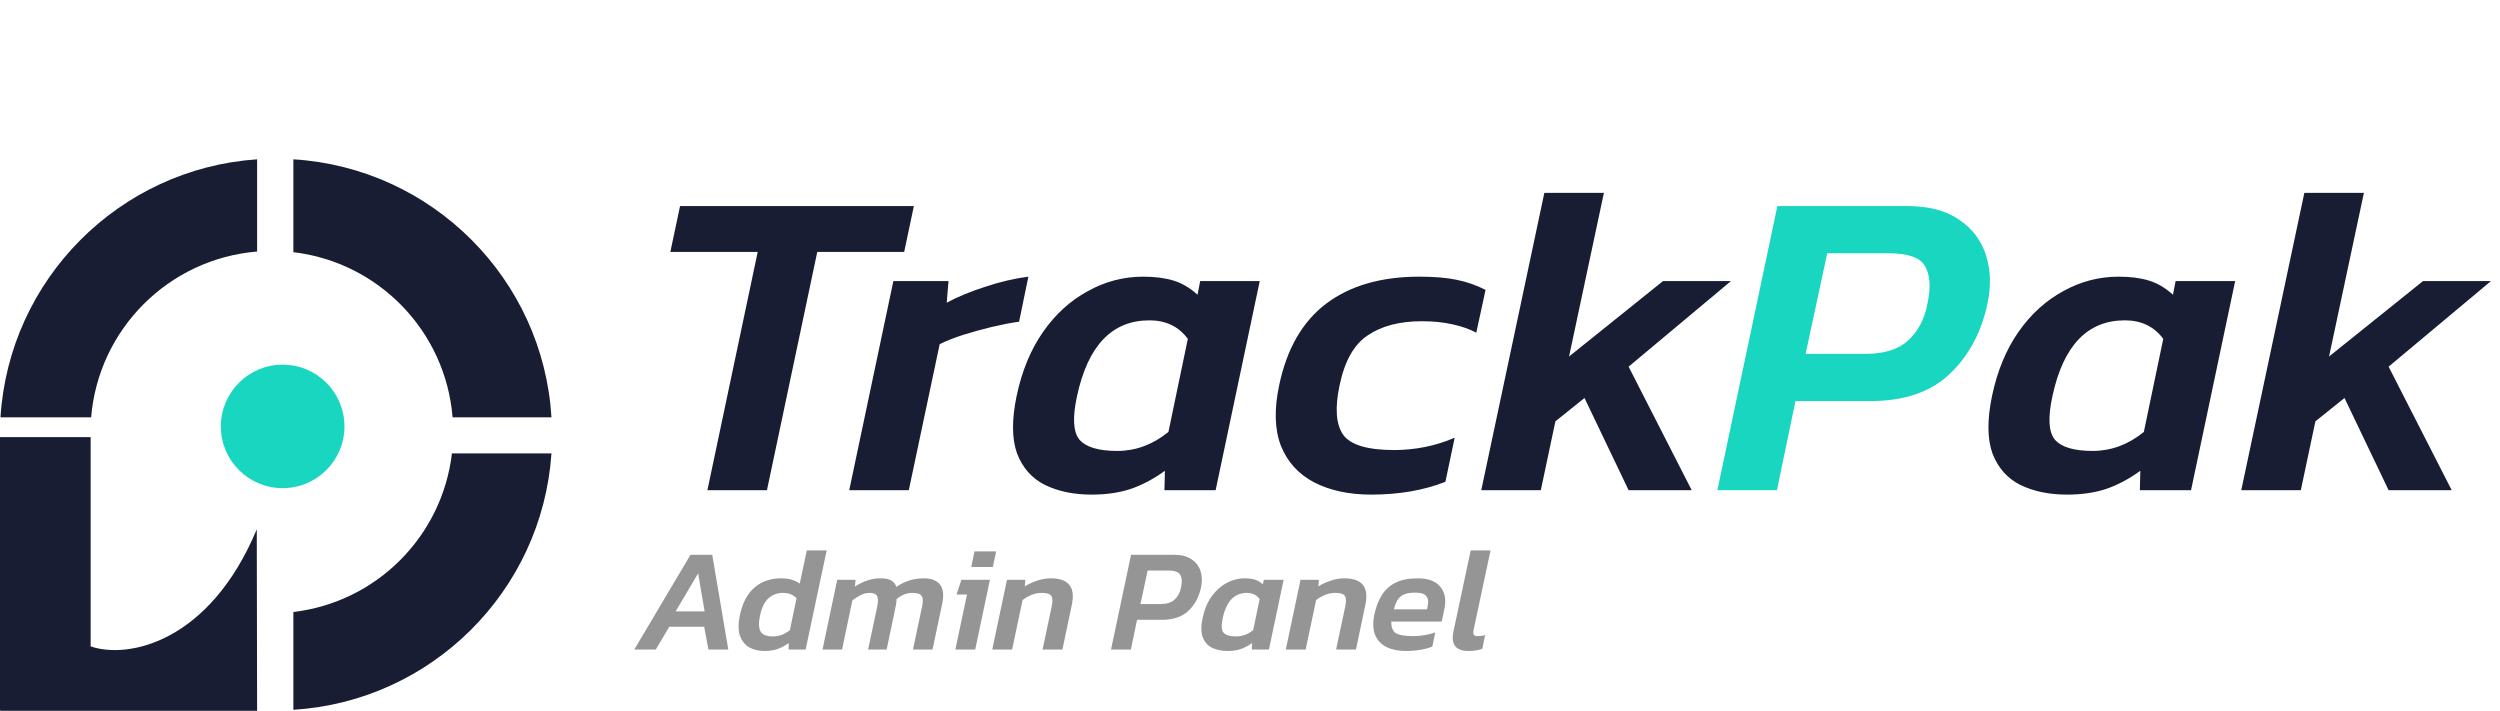 <svg width="204" height="58" viewBox="0 0 204 58" fill="none" xmlns="http://www.w3.org/2000/svg">
<path d="M57.724 40L61.828 20.56H54.7L55.492 16.816H74.572L73.78 20.56H66.688L62.584 40H57.724ZM69.298 40L72.898 22.936H77.398L77.254 24.7C78.142 24.22 79.186 23.788 80.386 23.404C81.61 22.996 82.786 22.72 83.914 22.576L83.158 26.248C82.486 26.344 81.742 26.488 80.926 26.68C80.134 26.872 79.354 27.088 78.586 27.328C77.842 27.568 77.206 27.82 76.678 28.084L74.158 40H69.298ZM89.079 40.36C87.615 40.36 86.343 40.096 85.263 39.568C84.207 39.04 83.451 38.188 82.995 37.012C82.563 35.812 82.551 34.24 82.959 32.296C83.391 30.256 84.111 28.516 85.119 27.076C86.127 25.636 87.339 24.532 88.755 23.764C90.171 22.972 91.683 22.576 93.291 22.576C94.251 22.576 95.079 22.684 95.775 22.9C96.471 23.116 97.119 23.5 97.719 24.052L97.935 22.936H102.795L99.195 40H95.019L95.055 38.416C94.167 39.064 93.243 39.556 92.283 39.892C91.347 40.204 90.279 40.36 89.079 40.36ZM91.167 36.796C92.679 36.796 94.071 36.28 95.343 35.248L96.927 27.652C96.183 26.644 95.139 26.14 93.795 26.14C90.747 26.14 88.779 28.192 87.891 32.296C87.507 34.048 87.567 35.236 88.071 35.86C88.599 36.484 89.631 36.796 91.167 36.796ZM111.897 40.36C110.073 40.36 108.513 40.024 107.217 39.352C105.945 38.68 105.045 37.684 104.517 36.364C104.013 35.044 103.965 33.412 104.373 31.468C104.997 28.468 106.281 26.236 108.225 24.772C110.169 23.308 112.701 22.576 115.821 22.576C117.021 22.576 118.029 22.66 118.845 22.828C119.685 22.996 120.477 23.272 121.221 23.656L120.465 27.148C119.937 26.86 119.289 26.632 118.521 26.464C117.777 26.296 116.949 26.212 116.037 26.212C114.213 26.212 112.737 26.596 111.609 27.364C110.481 28.108 109.713 29.476 109.305 31.468C108.921 33.292 109.017 34.624 109.593 35.464C110.193 36.304 111.585 36.724 113.769 36.724C114.609 36.724 115.449 36.64 116.289 36.472C117.129 36.304 117.933 36.052 118.701 35.716L117.945 39.316C116.169 40.012 114.153 40.36 111.897 40.36ZM120.871 40L126.019 15.736H130.879L128.035 29.092L135.703 22.936H141.247L132.895 29.92L138.043 40H132.895L129.295 32.476L126.919 34.384L125.731 40H120.871ZM168.673 40.36C167.209 40.36 165.937 40.096 164.857 39.568C163.801 39.04 163.045 38.188 162.589 37.012C162.157 35.812 162.145 34.24 162.553 32.296C162.985 30.256 163.705 28.516 164.713 27.076C165.721 25.636 166.933 24.532 168.349 23.764C169.765 22.972 171.277 22.576 172.885 22.576C173.845 22.576 174.673 22.684 175.369 22.9C176.065 23.116 176.713 23.5 177.313 24.052L177.529 22.936H182.389L178.789 40H174.613L174.649 38.416C173.761 39.064 172.837 39.556 171.877 39.892C170.941 40.204 169.873 40.36 168.673 40.36ZM170.761 36.796C172.273 36.796 173.665 36.28 174.937 35.248L176.521 27.652C175.777 26.644 174.733 26.14 173.389 26.14C170.341 26.14 168.373 28.192 167.485 32.296C167.101 34.048 167.161 35.236 167.665 35.86C168.193 36.484 169.225 36.796 170.761 36.796ZM182.887 40L188.035 15.736H192.895L190.051 29.092L197.719 22.936H203.263L194.911 29.92L200.059 40H194.911L191.311 32.476L188.935 34.384L187.747 40H182.887Z" fill="#181D34"/>
<path d="M140.138 40L145.034 16.816H155.618C157.394 16.816 158.81 17.188 159.866 17.932C160.946 18.652 161.678 19.624 162.062 20.848C162.446 22.048 162.482 23.368 162.17 24.808C161.666 27.16 160.634 29.068 159.074 30.532C157.538 31.996 155.378 32.728 152.594 32.728H146.51L144.998 40H140.138ZM147.338 28.876H152.198C153.734 28.876 154.898 28.516 155.69 27.796C156.506 27.052 157.034 26.056 157.274 24.808C157.562 23.464 157.502 22.444 157.094 21.748C156.71 21.028 155.726 20.668 154.142 20.668H149.102L147.338 28.876Z" fill="#18D6BF"/>
<path d="M51.76 53L56.344 45.272H58.12L59.428 53H57.808L57.46 51.14H54.616L53.512 53H51.76ZM55.132 49.892H57.496L56.968 46.784L55.132 49.892ZM62.368 53.12C61.896 53.12 61.484 53.02 61.132 52.82C60.78 52.612 60.528 52.292 60.376 51.86C60.232 51.428 60.232 50.872 60.376 50.192C60.592 49.176 60.992 48.424 61.576 47.936C62.16 47.44 62.876 47.192 63.724 47.192C64.364 47.192 64.876 47.336 65.26 47.624L65.836 44.912H67.456L65.74 53H64.348L64.36 52.472C64.064 52.688 63.756 52.852 63.436 52.964C63.124 53.068 62.768 53.12 62.368 53.12ZM63.064 51.932C63.568 51.932 64.032 51.76 64.456 51.416L64.996 48.824C64.74 48.528 64.372 48.38 63.892 48.38C63.42 48.38 63.024 48.528 62.704 48.824C62.384 49.112 62.156 49.576 62.02 50.216C61.892 50.824 61.908 51.264 62.068 51.536C62.228 51.8 62.56 51.932 63.064 51.932ZM67.118 53L68.317 47.312H69.817L69.757 47.864C70.078 47.656 70.409 47.492 70.754 47.372C71.106 47.252 71.469 47.192 71.846 47.192C72.246 47.192 72.541 47.252 72.734 47.372C72.933 47.492 73.07 47.664 73.141 47.888C73.445 47.68 73.781 47.512 74.15 47.384C74.517 47.256 74.933 47.192 75.397 47.192C76.005 47.192 76.442 47.364 76.706 47.708C76.969 48.044 77.029 48.56 76.885 49.256L76.094 53H74.498L75.254 49.436C75.334 49.06 75.317 48.792 75.206 48.632C75.102 48.464 74.853 48.38 74.462 48.38C73.981 48.38 73.546 48.552 73.153 48.896C73.162 49.032 73.145 49.196 73.106 49.388L72.35 53H70.838L71.594 49.436C71.665 49.084 71.657 48.82 71.57 48.644C71.49 48.468 71.278 48.38 70.933 48.38C70.694 48.38 70.454 48.444 70.213 48.572C69.981 48.692 69.761 48.832 69.553 48.992L68.713 53H67.118ZM79.254 46.268L79.518 44.996H81.282L81.018 46.268H79.254ZM77.958 53L78.906 48.512H78.054L78.45 47.312H80.778L79.578 53H77.958ZM80.969 53L82.169 47.312H83.669L83.621 47.852C83.893 47.676 84.217 47.524 84.593 47.396C84.977 47.26 85.365 47.192 85.757 47.192C87.197 47.192 87.765 47.912 87.461 49.352L86.693 53H85.073L85.829 49.436C85.909 49.052 85.893 48.78 85.781 48.62C85.669 48.46 85.413 48.38 85.013 48.38C84.717 48.38 84.433 48.436 84.161 48.548C83.889 48.66 83.649 48.8 83.441 48.968L82.589 53H80.969ZM90.66 53L92.292 45.272H95.82C96.412 45.272 96.884 45.396 97.236 45.644C97.596 45.884 97.84 46.208 97.968 46.616C98.096 47.016 98.108 47.456 98.004 47.936C97.836 48.72 97.492 49.356 96.972 49.844C96.46 50.332 95.74 50.576 94.812 50.576H92.784L92.28 53H90.66ZM93.06 49.292H94.68C95.192 49.292 95.58 49.172 95.844 48.932C96.116 48.684 96.292 48.352 96.372 47.936C96.468 47.488 96.448 47.148 96.312 46.916C96.184 46.676 95.856 46.556 95.328 46.556H93.648L93.06 49.292ZM100.172 53.12C99.684 53.12 99.26 53.032 98.9 52.856C98.548 52.68 98.296 52.396 98.144 52.004C98 51.604 97.996 51.08 98.132 50.432C98.276 49.752 98.516 49.172 98.852 48.692C99.188 48.212 99.592 47.844 100.064 47.588C100.536 47.324 101.04 47.192 101.576 47.192C101.896 47.192 102.172 47.228 102.404 47.3C102.636 47.372 102.852 47.5 103.052 47.684L103.124 47.312H104.744L103.544 53H102.152L102.164 52.472C101.868 52.688 101.56 52.852 101.24 52.964C100.928 53.068 100.572 53.12 100.172 53.12ZM100.868 51.932C101.372 51.932 101.836 51.76 102.26 51.416L102.788 48.884C102.54 48.548 102.192 48.38 101.744 48.38C100.728 48.38 100.072 49.064 99.776 50.432C99.648 51.016 99.668 51.412 99.836 51.62C100.012 51.828 100.356 51.932 100.868 51.932ZM104.922 53L106.122 47.312H107.622L107.574 47.852C107.846 47.676 108.17 47.524 108.546 47.396C108.93 47.26 109.318 47.192 109.71 47.192C111.15 47.192 111.718 47.912 111.414 49.352L110.646 53H109.026L109.782 49.436C109.862 49.052 109.846 48.78 109.734 48.62C109.622 48.46 109.366 48.38 108.966 48.38C108.67 48.38 108.386 48.436 108.114 48.548C107.842 48.66 107.602 48.8 107.394 48.968L106.542 53H104.922ZM114.717 53.12C114.101 53.12 113.573 53.012 113.133 52.796C112.701 52.58 112.393 52.252 112.209 51.812C112.033 51.364 112.013 50.808 112.149 50.144C112.277 49.536 112.477 49.012 112.749 48.572C113.021 48.132 113.393 47.792 113.865 47.552C114.345 47.312 114.945 47.192 115.665 47.192C116.545 47.192 117.169 47.424 117.537 47.888C117.913 48.344 118.021 48.944 117.861 49.688L117.645 50.72H113.529C113.521 51.176 113.641 51.488 113.889 51.656C114.145 51.824 114.621 51.908 115.317 51.908C115.621 51.908 115.937 51.88 116.265 51.824C116.593 51.768 116.877 51.696 117.117 51.608L116.877 52.76C116.589 52.88 116.261 52.968 115.893 53.024C115.525 53.088 115.133 53.12 114.717 53.12ZM113.745 49.724H116.445L116.505 49.412C116.577 49.084 116.537 48.828 116.385 48.644C116.233 48.452 115.929 48.356 115.473 48.356C114.937 48.356 114.541 48.464 114.285 48.68C114.029 48.896 113.849 49.244 113.745 49.724ZM119.841 53.12C118.785 53.12 118.373 52.584 118.605 51.512L120.009 44.912H121.629L120.249 51.38C120.209 51.58 120.213 51.72 120.261 51.8C120.317 51.872 120.433 51.908 120.609 51.908C120.817 51.908 121.009 51.88 121.185 51.824L120.957 52.94C120.621 53.06 120.249 53.12 119.841 53.12Z" fill="#959595"/>
<path d="M36.931 34.056H45C44.314 22.742 35.249 13.699 23.939 13V20.578C30.892 21.398 36.366 27.028 36.931 34.056Z" fill="#181D34"/>
<path d="M23.939 49.938V57.919C35.209 57.221 44.233 48.245 45 36.998H36.877C36.083 43.77 30.717 49.145 23.939 49.938Z" fill="#181D34"/>
<path d="M20.98 20.525V13C9.724 13.766 0.74 22.796 0.04 34.056H7.437C8.029 26.853 13.772 21.116 20.98 20.525Z" fill="#181D34"/>
<path d="M7.397 52.746V35.668H6.94H5.918H0V57.973H0.027C0.027 57.986 0.027 58 0.027 58C7.007 58 14 58 20.98 58C20.98 55.353 20.953 45.826 20.953 43.193C17.12 52.383 10.49 53.808 7.397 52.746Z" fill="#181D34"/>
<path d="M23.065 39.833C25.85 39.833 28.108 37.577 28.108 34.795C28.108 32.012 25.85 29.756 23.065 29.756C20.279 29.756 18.021 32.012 18.021 34.795C18.021 37.577 20.279 39.833 23.065 39.833Z" fill="#18D6BF"/>
</svg>
